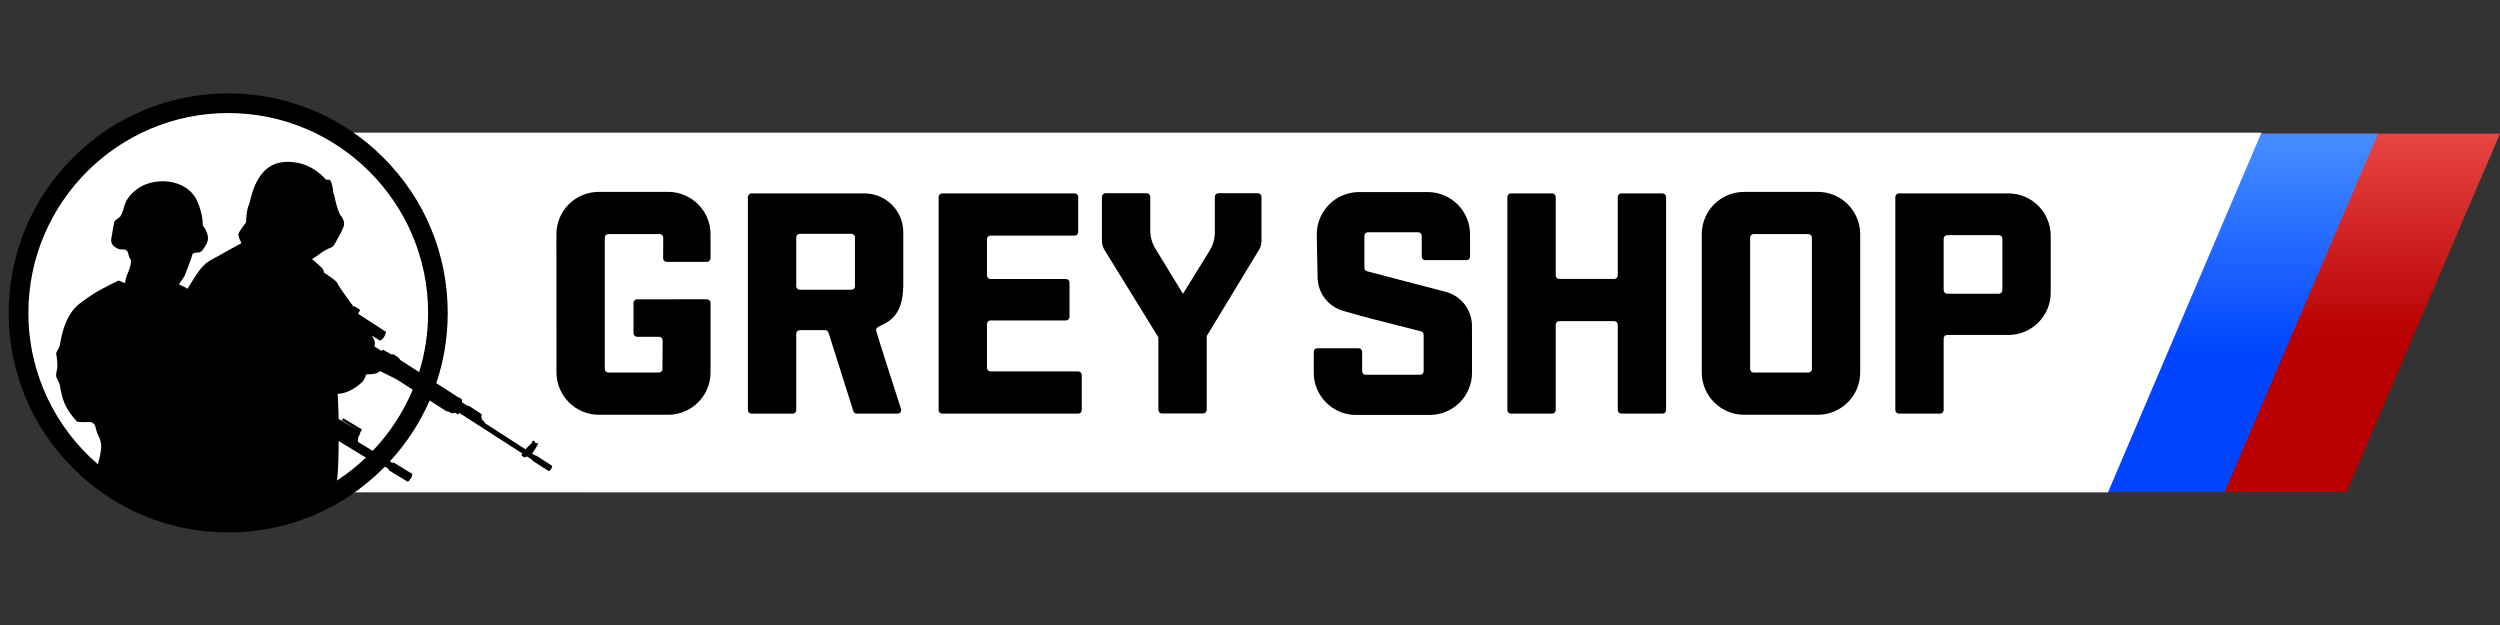 <?xml version="1.0" encoding="UTF-8" standalone="no"?>
<svg
   xmlns:svg="http://www.w3.org/2000/svg"
   xmlns="http://www.w3.org/2000/svg"
   viewBox="0 0 187.5 46.875"
   height="46.875"
   width="187.5"
   xml:space="preserve"
   version="1.1"
   id="svg2"><rect x="0" y="0" width="187.5" height="46.875" fill="#333333" stroke="none"/><defs
     id="defs6"><clipPath
       id="clipPath16"
       clipPathUnits="userSpaceOnUse"><path
         id="path18"
         d="m 34.846,29.478 0,-21.506 105.947,0 9.207,21.506 -115.154,0 z" /></clipPath><linearGradient
       id="linearGradient24"
       spreadMethod="pad"
       gradientTransform="matrix(0,-18.162,-18.162,0,92.423,35.4)"
       gradientUnits="userSpaceOnUse"
       y2="0"
       x2="1"
       y1="0"
       x1="0"><stop
         id="stop26"
         offset="0"
         style="stop-opacity:1;stop-color:#ff6666" /><stop
         id="stop28"
         offset="1"
         style="stop-opacity:1;stop-color:#b80000" /></linearGradient><clipPath
       id="clipPath36"
       clipPathUnits="userSpaceOnUse"><path
         id="path38"
         d="m 133.479,7.972 -105.947,0 0,21.505 115.153,0 -9.206,-21.505 z" /></clipPath><linearGradient
       id="linearGradient44"
       spreadMethod="pad"
       gradientTransform="matrix(0,-19.077,-19.077,0,85.108,35.274)"
       gradientUnits="userSpaceOnUse"
       y2="0"
       x2="1"
       y1="0"
       x1="0"><stop
         id="stop46"
         offset="0"
         style="stop-opacity:1;stop-color:#66aeff" /><stop
         id="stop48"
         offset="1"
         style="stop-opacity:1;stop-color:#0044ff" /></linearGradient><clipPath
       id="clipPath56"
       clipPathUnits="userSpaceOnUse"><path
         id="path58"
         d="m 0,37.5 150,0 L 150,0 0,0 0,37.5 Z" /></clipPath></defs><g
     transform="matrix(1.25,0,0,-1.25,0,46.875)"
     id="g10"><g
       id="g12"><g
         clip-path="url(#clipPath16)"
         id="g14"><g
           id="g20"><g
             id="g22"><path
               id="path30"
               style="fill:url(#linearGradient24);stroke:none"
               d="m 34.846,29.478 0,-21.506 105.947,0 9.207,21.506 -115.154,0 z" /></g></g></g></g><g
       id="g32"><g
         clip-path="url(#clipPath36)"
         id="g34"><g
           id="g40"><g
             id="g42"><path
               id="path50"
               style="fill:url(#linearGradient44);stroke:none"
               d="m 133.479,7.972 -105.947,0 0,21.505 115.153,0 -9.206,-21.505 z" /></g></g></g></g><g
       id="g52"><g
         clip-path="url(#clipPath56)"
         id="g54"><g
           transform="translate(135.685,29.54)"
           id="g60"><path
             id="path62"
             style="fill:#ffffff;fill-opacity:1;fill-rule:nonzero;stroke:none"
             d="m 0,0 -114.807,0 c -1.978,1.255 -4.316,1.992 -6.832,1.992 -7.058,0 -12.781,-5.723 -12.781,-12.782 0,-7.059 5.723,-12.781 12.781,-12.781 2.516,0 4.854,0.737 6.832,1.991 l 105.601,0 L 0,0 Z" /></g><g
           transform="translate(27.659,13.577)"
           id="g64"><path
             id="path66"
             style="fill:#000000;fill-opacity:1;fill-rule:nonzero;stroke:none"
             d="M 0,0 C -0.002,0.002 -0.004,0.004 -0.006,0.006 L 0.065,-0.066 C 0.056,-0.055 0.027,-0.027 0,0" /></g><g
           transform="translate(23.987,15.918)"
           id="g68"><path
             id="path70"
             style="fill:#000000;fill-opacity:1;fill-rule:nonzero;stroke:none"
             d="m 0,0 c 0.04,0.062 -0.206,0.211 -0.206,0.211 -0.001,0 -0.176,0.113 -0.183,0.117 C -0.427,0.321 -0.442,0.32 -0.486,0.307 l -0.531,0.298 -0.066,-0.083 -0.44,0.276 c 0.049,0.124 0.043,0.271 -0.031,0.418 -0.038,0.077 -0.078,0.153 -0.119,0.23 l 0.488,-0.301 c 0.189,0.085 0.33,0.315 0.363,0.524 l -1.647,1.066 c -0.009,0.013 -0.018,0.026 -0.026,0.038 l 0.09,0.154 C -2.387,2.959 -2.396,3 -2.427,3.02 l -0.276,0.177 c -0.027,0.017 -0.06,0.012 -0.082,-0.007 -0.468,0.662 -0.871,1.189 -0.948,1.386 -0.074,0.188 -0.806,0.64 -0.806,0.64 0,0 -0.045,0.16 -0.069,0.214 -0.021,0.047 -0.485,0.473 -0.656,0.604 0.17,0.112 0.332,0.219 0.352,0.235 0.695,0.545 0.856,0.362 1.023,0.696 0.147,0.294 0.558,0.947 0.551,1.19 -0.008,0.242 -0.155,0.44 -0.228,0.529 -0.073,0.088 -0.264,0.624 -0.345,1.087 -0.015,0.082 -0.048,0.182 -0.092,0.289 0.009,0.303 -0.121,0.64 -0.175,0.714 -0.02,0.028 -0.121,0.036 -0.255,0.029 -0.293,0.345 -1.097,1.116 -2.404,1.066 C -8.736,11.797 -8.928,9.491 -9.06,9.271 -9.192,9.051 -9.221,8.346 -9.221,8.272 c 0,-0.073 -0.397,-0.514 -0.456,-0.72 -0.047,-0.163 0.181,-0.541 0.173,-0.56 l -1.812,-1.004 c -0.452,-0.25 -0.666,-0.484 -1.415,-1.73 -0.199,0.116 -0.376,0.206 -0.523,0.264 0.039,0.057 0.292,0.409 0.348,0.521 0,0 0.431,1.094 0.464,1.271 0.033,0.176 0.448,0.032 0.591,0.242 0.143,0.209 0.407,0.496 0.33,0.881 -0.077,0.385 -0.304,0.617 -0.304,0.617 0,0 0.041,0.656 -0.34,1.484 -0.634,1.379 -2.747,1.508 -3.796,0.541 -0.703,-0.647 -0.481,-0.97 -0.811,-1.492 -0.059,-0.06 -0.32,-0.223 -0.353,-0.312 -0.03,-0.085 -0.131,-0.687 -0.189,-1.045 -0.027,-0.171 0.043,-0.342 0.183,-0.442 0.096,-0.069 0.204,-0.135 0.282,-0.155 0.076,-0.019 0.183,-0.021 0.279,-0.018 0.133,0.004 0.247,-0.088 0.272,-0.218 0.031,-0.157 0.085,-0.347 0.176,-0.414 -0.011,-0.463 -0.241,-0.884 -0.241,-0.884 -0.116,-0.326 -0.114,-0.482 -0.114,-0.482 -0.126,-0.056 -0.316,0.176 -0.443,0.115 -0.659,-0.317 -1.358,-0.716 -1.358,-0.716 0,0 -0.776,-0.497 -1.068,-0.765 -0.869,-0.795 -0.994,-2.17 -1.059,-2.417 -0.022,-0.083 -0.187,-0.356 -0.217,-0.451 0.008,-0.038 0.082,-0.428 0.079,-0.767 -0.002,-0.203 -0.093,-0.42 -0.079,-0.564 0.019,-0.19 0.197,-0.424 0.217,-0.543 0.155,-0.929 0.313,-1.433 1.04,-2.226 0.253,-0.041 0.514,-0.032 0.73,-0.021 0.17,0.008 0.322,-0.103 0.366,-0.267 0.075,-0.278 0.091,-0.366 0.165,-0.51 0.309,-0.597 0.188,-0.934 -0.006,-1.765 -2.555,2.201 -4.175,5.458 -4.175,9.087 0,6.612 5.379,11.992 11.991,11.992 6.612,0 11.992,-5.38 11.992,-11.992 0,-1.236 -0.189,-2.429 -0.538,-3.552 L 0,0 Z m -2.36,-5.021 c 0,0 -0.081,0.05 -0.108,0.066 -0.008,0.005 -0.014,0.011 -0.02,0.018 -0.071,0.086 0.012,0.328 0.012,0.328 0,0 0.133,0.158 0.104,0.288 l 0.022,-0.014 0.08,0.151 -1.123,0.671 -0.089,-0.115 0.971,-0.606 -1.153,0.677 -0.005,0.003 c -0.002,0.144 -0.006,0.282 -0.01,0.41 -0.025,0.734 -0.048,1.097 -0.048,1.097 0.583,0 1.206,0.443 1.467,0.705 0.112,0.112 0.186,0.261 0.229,0.438 0.014,0.061 0.618,-0.036 0.842,0.224 0,0 0.947,-0.465 1.059,-0.537 0,0 0.402,-0.258 0.907,-0.581 -0.572,-1.371 -1.391,-2.614 -2.402,-3.672 l -0.735,0.449 z m -1.304,0.143 0.998,-0.611 0.179,-0.109 0.455,-0.278 c -0.535,-0.509 -1.117,-0.969 -1.738,-1.374 0.056,0.267 0.096,1.303 0.106,2.372 M 9.143,-6.369 8.199,-5.76 8.113,-5.741 7.94,-5.63 c 0,0 0.408,0.566 0.344,0.607 C 8.283,-5.022 8.27,-5.013 8.258,-5.006 8.247,-4.999 8.235,-4.997 8.223,-4.998 8.197,-5.001 8.151,-5.005 8.139,-4.997 8.127,-4.989 8.112,-4.946 8.103,-4.921 8.1,-4.909 8.091,-4.899 8.081,-4.892 L 8.028,-4.858 C 8.002,-4.841 7.899,-4.93 7.916,-5.01 7.78,-5.112 7.547,-5.377 7.547,-5.377 l -2.459,1.582 c 0,0 0.014,0.045 -0.015,0.067 -0.273,0.198 -0.149,0.396 -0.149,0.396 -0.01,0.026 -0.042,0.084 -0.065,0.1 l -0.69,0.449 -0.134,0.033 -0.309,0.198 0.011,0.146 -0.071,0.071 c -0.058,0.056 -0.039,0.053 -0.1,0.044 l -1.375,0.883 c 0.451,1.341 0.686,2.76 0.686,4.215 0,3.518 -1.37,6.826 -3.857,9.314 -2.488,2.487 -5.796,3.857 -9.314,3.857 -3.518,0 -6.826,-1.37 -9.313,-3.857 -2.488,-2.488 -3.858,-5.796 -3.858,-9.314 0,-3.518 1.37,-6.826 3.858,-9.313 2.487,-2.488 5.795,-3.858 9.313,-3.858 3.518,0 6.826,1.37 9.314,3.858 0.029,0.029 0.057,0.059 0.086,0.088 l 0.211,-0.129 0.048,-0.101 1.094,-0.666 c 0,0 0.073,-0.029 0.207,0.193 0.034,0.055 0.128,0.244 0.071,0.275 l -1.085,0.667 -0.112,-0.003 -0.133,0.081 c 1.005,1.091 1.806,2.325 2.384,3.653 0.534,-0.342 0.977,-0.626 0.997,-0.639 0.05,-0.032 0.079,-0.031 0.109,-0.015 0.095,-0.061 0.325,-0.182 0.402,-0.062 l 0.197,-0.127 0.067,0.103 3.795,-2.441 -0.072,-0.113 0.198,-0.127 0.145,0.066 0.312,-0.206 0.053,-0.071 0.947,-0.604 c 0.093,0.009 0.222,0.223 0.202,0.315" /></g><g
           transform="translate(51.297,20.328)"
           id="g72"><path
             id="path74"
             style="fill:#000000;fill-opacity:1;fill-rule:nonzero;stroke:none"
             d="m 0,0 0,2.93 c 0,0.117 -0.095,0.212 -0.212,0.212 l -3.098,0 c -0.117,0 -0.212,-0.095 -0.212,-0.212 l 0,-2.93 c 0,-0.117 0.095,-0.212 0.212,-0.212 l 3.098,0 C -0.095,-0.212 0,-0.117 0,0 m 1.266,-2.637 c 0,-0.087 1.497,-4.727 1.499,-4.733 0.043,-0.137 -0.059,-0.276 -0.202,-0.276 l -2.456,0 c -0.093,0 -0.174,0.06 -0.202,0.148 l -1.493,4.713 c -0.027,0.088 -0.109,0.148 -0.201,0.148 l -1.521,0 c -0.117,0 -0.212,-0.095 -0.212,-0.212 l 0,-4.585 c 0,-0.117 -0.095,-0.212 -0.212,-0.212 l -2.477,0 c -0.117,0 -0.212,0.095 -0.212,0.212 l 0,4.797 0,2.425 0,3.354 0,2.214 c 0,0.117 0.095,0.211 0.212,0.211 l 6.783,0 C 1.858,5.567 2.9,4.525 2.9,3.239 l 0,-3.134 c 0,-2.576 -1.634,-2.276 -1.634,-2.742 m 22.914,8.216 -2.375,0 c -0.117,0 -0.212,-0.095 -0.212,-0.212 l 0,-2.128 c 0,-0.393 -0.109,-0.778 -0.316,-1.113 L 19.681,-0.455 18.03,2.246 C 17.826,2.578 17.719,2.961 17.719,3.35 l 0,2.017 c 0,0.117 -0.095,0.212 -0.212,0.212 l -2.477,0 c -0.117,0 -0.212,-0.095 -0.212,-0.212 l 0,-2.641 c 0,-0.196 0.055,-0.388 0.158,-0.555 l 3.16,-5.125 0.07,-0.114 0,-4.355 c 0,-0.117 0.094,-0.212 0.211,-0.212 l 2.477,0 c 0.117,0 0.212,0.095 0.212,0.212 l 0,4.431 0.064,0.104 3.068,5.061 c 0.101,0.166 0.154,0.355 0.154,0.549 l 0,2.645 c 0,0.117 -0.095,0.212 -0.212,0.212 m 44.665,-5.821 0,3.093 c 0,0.117 -0.095,0.211 -0.212,0.211 l -3.098,0 c -0.117,0 -0.212,-0.094 -0.212,-0.211 l 0,-3.093 c 0,-0.117 0.095,-0.211 0.212,-0.211 l 3.098,0 c 0.117,0 0.212,0.094 0.212,0.211 m 0.36,-2.684 -3.67,0 c -0.117,0 -0.212,-0.095 -0.212,-0.212 l 0,-4.296 c 0,-0.117 -0.095,-0.211 -0.212,-0.211 l -2.477,0 c -0.117,0 -0.211,0.094 -0.211,0.211 l 0,4.798 0,2.425 0,3.354 0,2.213 c 0,0.117 0.094,0.212 0.211,0.212 l 6.571,0 c 1.403,0 2.541,-1.137 2.541,-2.541 l 0,-3.413 c 0,-1.403 -1.138,-2.54 -2.541,-2.54 m -33.77,2.591 c -0.925,0.238 -2.39,0.62 -4.709,1.231 -0.093,0.025 -0.159,0.109 -0.159,0.205 l 0,1.923 c 0,0.117 0.095,0.212 0.212,0.212 l 3.016,0 c 0.117,0 0.212,-0.095 0.212,-0.212 l 0,-1.25 c 0,-0.117 0.095,-0.212 0.212,-0.212 l 2.477,0 c 0.117,0 0.211,0.095 0.211,0.212 l 0,1.333 c 0,1.403 -1.137,2.541 -2.54,2.541 l -4.118,0 c -1.421,0 -2.566,-1.167 -2.539,-2.589 0.016,-0.856 0.034,-1.779 0.048,-2.542 0.017,-0.932 0.642,-1.743 1.539,-1.998 1.752,-0.497 1.365,-0.386 4.663,-1.225 0.094,-0.024 0.162,-0.109 0.162,-0.206 l 0,-2.191 c 0,-0.117 -0.095,-0.211 -0.212,-0.211 l -3.267,0 c -0.117,0 -0.211,0.094 -0.211,0.211 l 0,1.168 c 0,0.117 -0.095,0.212 -0.212,0.212 l -2.477,0 c -0.117,0 -0.212,-0.096 -0.212,-0.213 0,-0.886 -10e-4,-1.128 -0.002,-1.213 -0.022,-1.417 1.122,-2.577 2.54,-2.577 l 4.417,0 c 1.404,0 2.541,1.137 2.539,2.541 -10e-4,0.683 -0.002,1.571 -0.003,2.8 0,0.965 -0.652,1.808 -1.587,2.05 m -53.347,3.451 c 0.002,-1.624 0.003,-4.217 0.004,-8.289 0,-1.397 1.143,-2.541 2.54,-2.541 l 4.163,0 c 1.403,0 2.541,1.138 2.541,2.541 l 0,4.175 c 0,0.117 -0.097,0.212 -0.214,0.212 -4.437,0 -0.867,-0.002 -4.195,-0.002 -0.117,0 -0.213,-0.096 -0.213,-0.212 0,-0.429 0,-1.395 0,-1.823 0,-0.117 0.095,-0.212 0.211,-0.212 l 1.325,0 c 0.118,0 0.213,-0.095 0.212,-0.213 l -0.011,-1.723 c 0,-0.117 -0.095,-0.211 -0.211,-0.211 l -3.036,0 c -0.117,0 -0.212,0.095 -0.212,0.212 l 0,7.884 c 0,0.117 0.095,0.212 0.212,0.212 l 3.084,0 c 0.117,0 0.212,-0.096 0.211,-0.213 l -0.007,-1.239 c -0.001,-0.118 0.094,-0.213 0.211,-0.213 l 2.421,0 c 0.117,0 0.212,0.095 0.212,0.212 l 0,1.444 c 0,1.403 -1.138,2.541 -2.541,2.541 l -4.166,0 c -1.404,0 -2.542,-1.138 -2.541,-2.542 m 71.623,-0.202 0,-7.884 c 0,-0.117 0.094,-0.212 0.211,-0.212 l 3.284,0 c 0.117,0 0.212,0.095 0.212,0.212 l 0,7.884 c 0,0.117 -0.095,0.212 -0.212,0.212 l -3.284,0 c -0.117,0 -0.211,-0.095 -0.211,-0.212 m 6.605,0.203 0,-8.29 c 0,-1.403 -1.137,-2.541 -2.54,-2.541 l -4.425,0 c -1.403,0 -2.541,1.138 -2.541,2.541 l 0,8.29 c 0,1.403 1.138,2.541 2.541,2.541 l 4.425,0 c 1.403,0 2.54,-1.138 2.54,-2.541 m -46.92,0.131 0,2.108 c 0,0.117 -0.095,0.212 -0.212,0.212 l -5.262,0 -2.689,0 C 5.116,5.568 5.021,5.473 5.021,5.356 l 0,-2.32 0,-2.558 0,-2.532 0,-3.059 0,-2.321 c 0,-0.117 0.095,-0.211 0.212,-0.211 l 2.689,0 5.474,0 c 0.117,0 0.212,0.094 0.212,0.211 l 0,2.109 c 0,0.117 -0.095,0.212 -0.212,0.212 l -5.263,0 c -0.117,0 -0.211,0.094 -0.211,0.211 l 0,2.636 c 0,0.117 0.094,0.212 0.211,0.212 l 4.528,0 c 0.117,0 0.212,0.095 0.212,0.211 l 0,2.063 c 0,0.117 -0.095,0.212 -0.212,0.212 l -4.528,0 c -0.117,0 -0.211,0.095 -0.211,0.212 l 0,2.18 c 0,0.117 0.094,0.212 0.211,0.212 l 5.051,0 c 0.117,0 0.212,0.095 0.212,0.212 m 32.584,2.32 2.477,0 c 0.117,0 0.211,-0.095 0.211,-0.212 l 0,-12.79 c 0,-0.117 -0.094,-0.211 -0.211,-0.211 l -2.477,0 c -0.117,0 -0.212,0.094 -0.212,0.211 l 0,5.125 c 0,0.117 -0.095,0.212 -0.212,0.212 l -3.298,0 c -0.117,0 -0.212,-0.095 -0.212,-0.212 l 0,-5.125 c 0,-0.117 -0.095,-0.211 -0.212,-0.211 l -2.477,0 c -0.117,0 -0.212,0.094 -0.212,0.211 l 0,12.79 c 0,0.117 0.095,0.212 0.212,0.212 l 2.477,0 c 0.117,0 0.212,-0.095 0.212,-0.212 l 0,-4.71 c 0,-0.116 0.095,-0.211 0.212,-0.211 l 3.298,0 c 0.117,0 0.212,0.095 0.212,0.211 l 0,4.71 c 0,0.117 0.095,0.212 0.212,0.212" /></g></g></g></g></svg>
